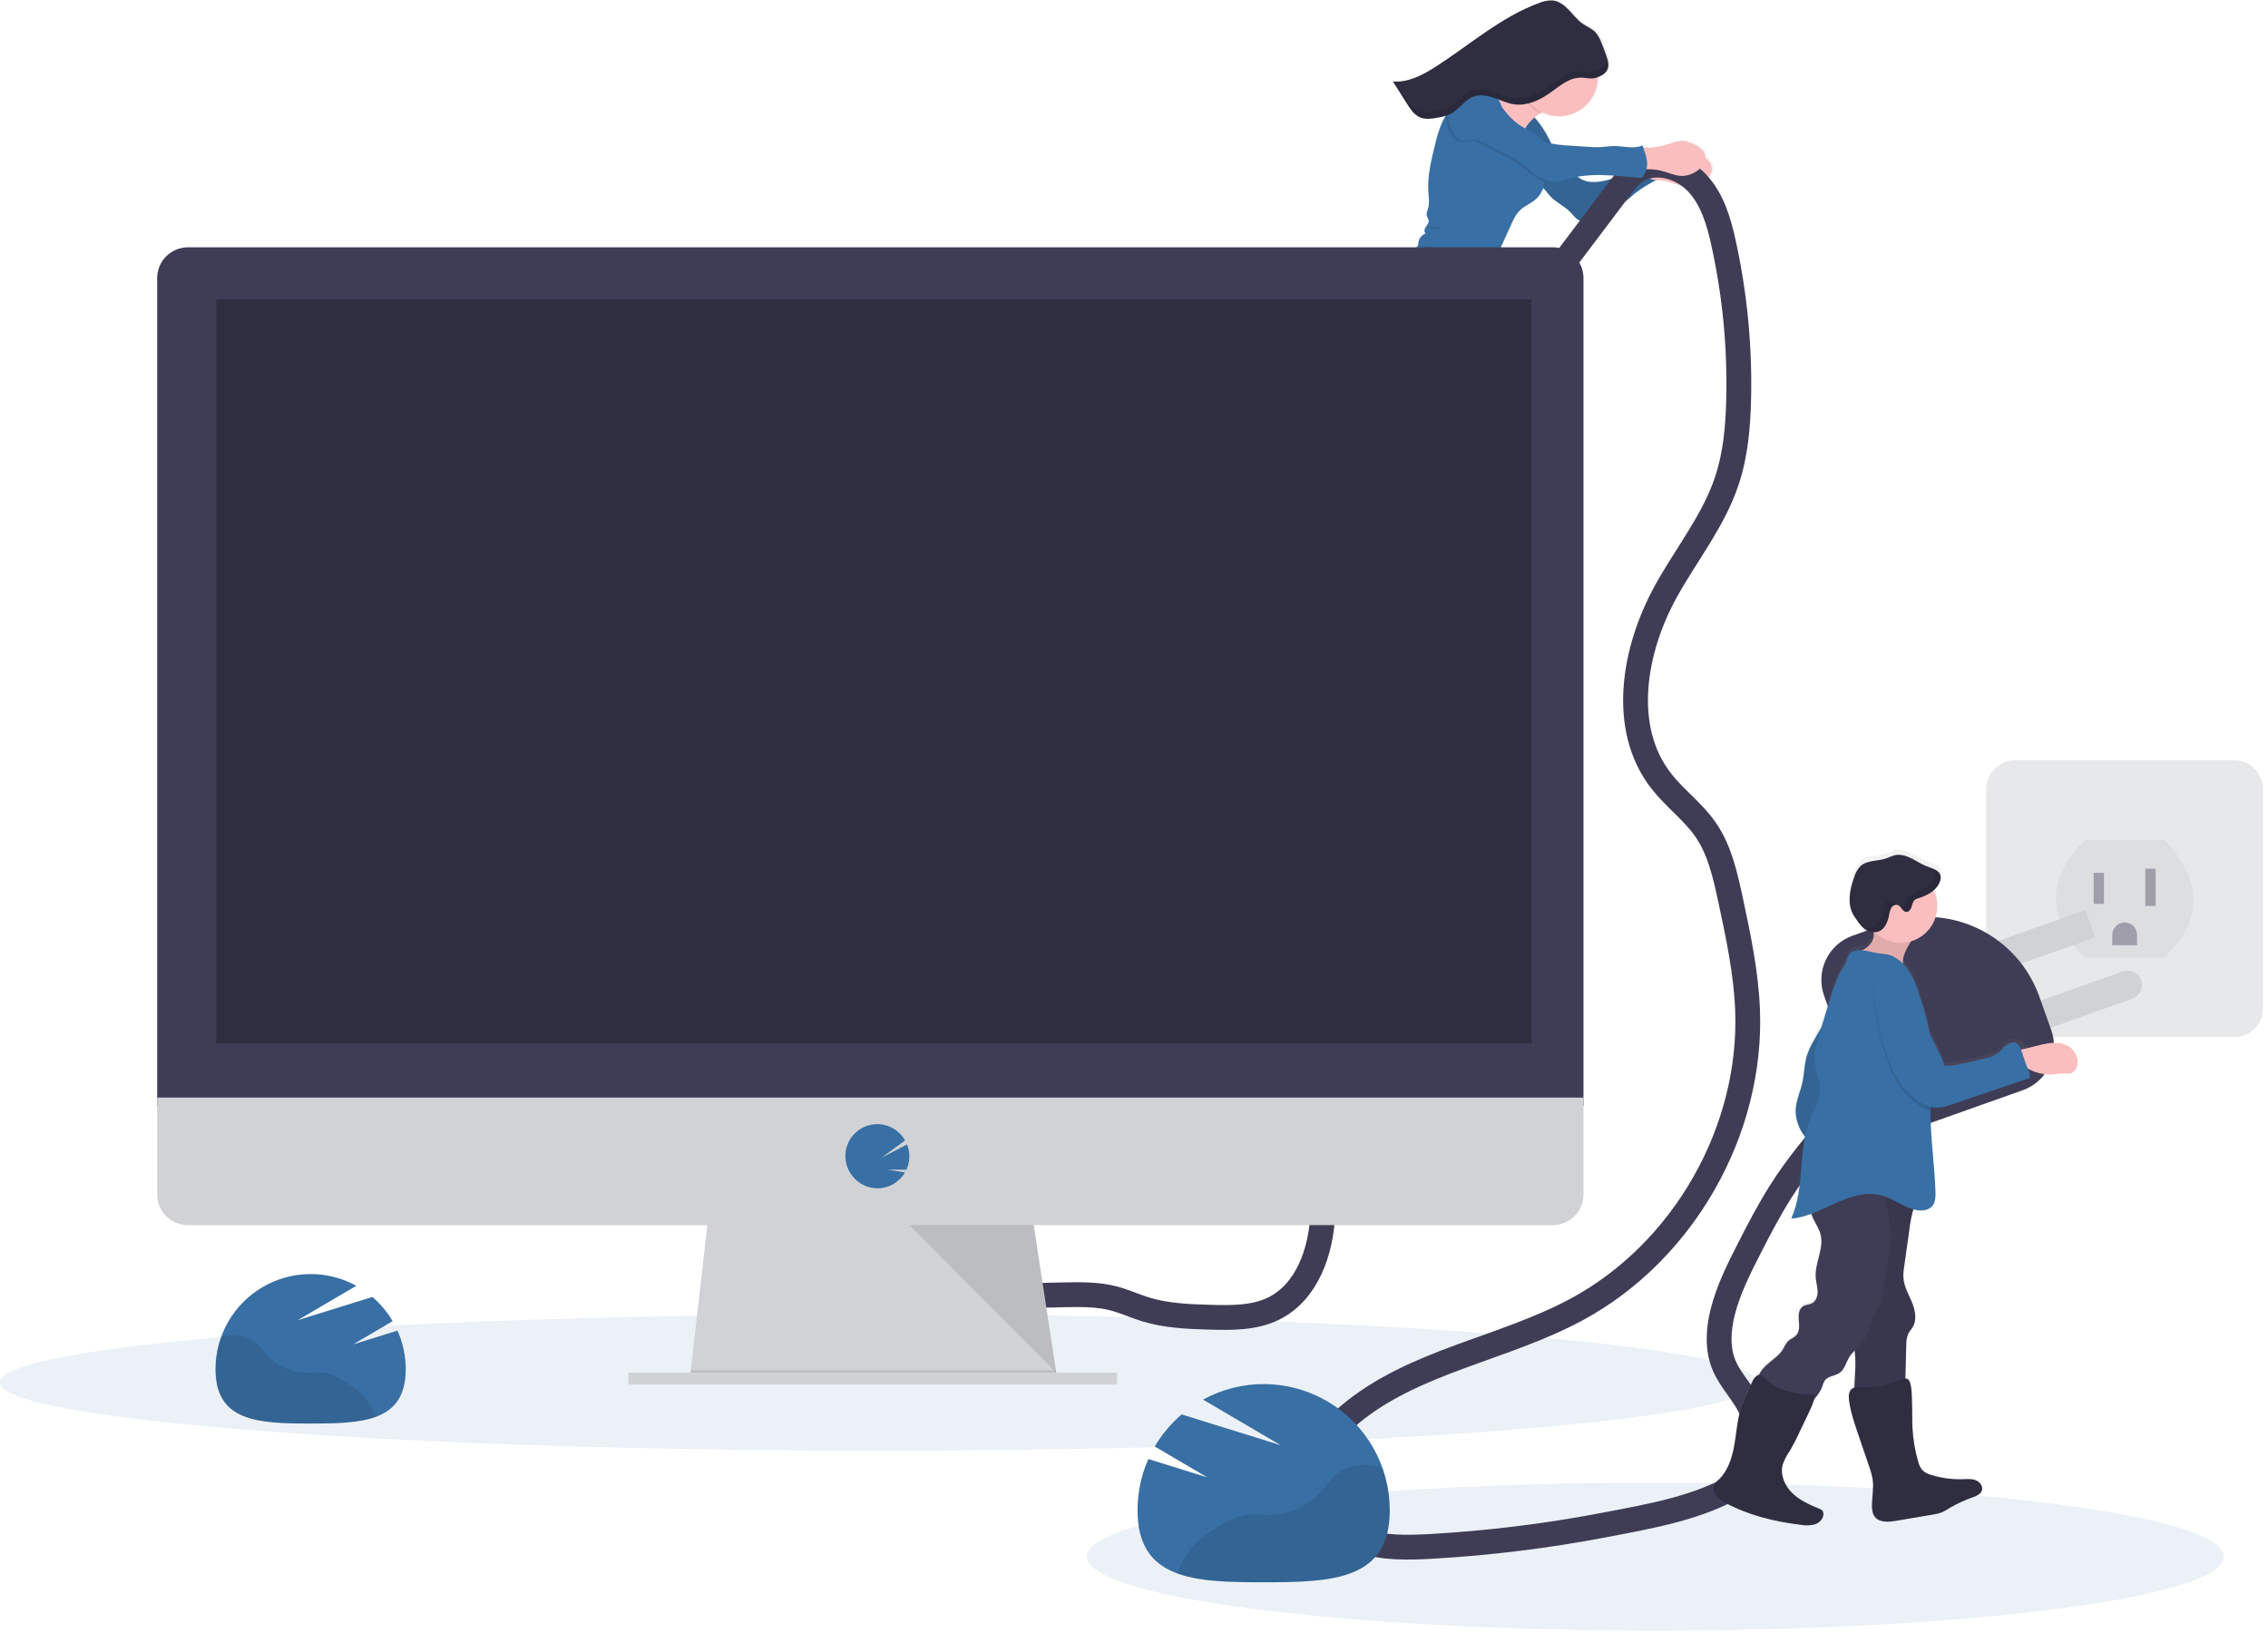 <svg width="218" height="157" viewBox="0 0 218 157" fill="none" xmlns="http://www.w3.org/2000/svg">
<g clip-path="url(#clip0_192_5990)">
<g opacity="0.5">
<path d="M214.73 73.065H193.714C192.164 73.065 190.908 74.322 190.908 75.871V96.887C190.908 98.437 192.164 99.693 193.714 99.693H214.73C216.28 99.693 217.536 98.437 217.536 96.887V75.871C217.536 74.322 216.28 73.065 214.73 73.065Z" fill="#D0D2D5"/>
<path opacity="0.1" d="M200.447 80.718H207.998C207.998 80.718 214.357 86.282 207.998 92.045H200.447C200.447 92.045 194.088 86.878 200.447 80.718Z" fill="black"/>
<path d="M202.235 83.895H201.241V86.876H202.235V83.895Z" fill="#3F3D56"/>
<path d="M207.203 83.498H206.209V87.075H207.203V83.498Z" fill="#3F3D56"/>
<path d="M204.224 88.665C204.54 88.665 204.843 88.79 205.067 89.014C205.29 89.237 205.416 89.541 205.416 89.857V90.85H203.031V89.857C203.031 89.541 203.157 89.237 203.38 89.014C203.604 88.79 203.907 88.665 204.224 88.665Z" fill="#3F3D56"/>
</g>
<path d="M123.554 47.385C124.184 47.371 124.812 47.419 125.44 47.385C126.014 47.358 126.584 47.264 127.159 47.207C128.14 47.109 129.13 47.117 130.116 47.075C130.763 47.048 131.447 46.984 131.972 46.602C132.464 46.247 132.739 45.667 133.178 45.245C134.966 43.526 136.192 41.227 137.782 39.32C138.179 38.835 138.595 38.352 138.954 37.833C139.644 36.84 140.131 35.713 140.616 34.6C140.807 34.188 140.966 33.761 141.093 33.324C141.182 32.975 141.228 32.613 141.347 32.271C141.593 31.572 142.185 30.96 142.257 30.223L142.174 30.234C142.897 29.314 142.786 27.711 143.143 26.532C143.372 25.832 143.649 25.149 143.972 24.488L145.301 21.592C145.53 21.096 145.768 20.583 146.164 20.201C146.643 19.738 147.31 19.508 147.791 19.047C148.077 18.763 148.291 18.415 148.415 18.031L148.457 18.071C148.711 18.32 148.91 18.623 149.158 18.88C149.693 19.432 150.434 19.748 150.979 20.291C151.257 20.567 151.485 20.903 151.821 21.104C151.993 21.197 152.189 21.235 152.383 21.211C152.577 21.187 152.758 21.103 152.902 20.97C153.878 20.112 155.332 20.032 156.388 19.275C156.68 19.065 156.934 18.808 157.208 18.578C157.863 18.056 158.574 17.61 159.329 17.246C159.771 17.254 160.211 17.316 160.638 17.433C161.25 17.602 161.848 17.882 162.484 17.87C163.052 17.842 163.596 17.634 164.036 17.274C164.36 17.024 164.656 16.678 164.704 16.281C164.716 16.077 164.679 15.873 164.596 15.686C164.513 15.499 164.386 15.335 164.227 15.208C164.183 15.17 164.137 15.136 164.092 15.102C164.078 14.924 164.029 14.75 163.947 14.591C163.864 14.433 163.751 14.292 163.613 14.178C163.291 13.926 162.923 13.739 162.53 13.626C162.311 13.54 162.081 13.488 161.846 13.471C161.481 13.491 161.122 13.575 160.785 13.719C160.109 13.937 159.411 14.084 158.705 14.156C158.579 14.168 158.325 14.143 158.108 14.14L158.035 13.93C157.208 14.311 156.246 13.998 155.34 13.999C154.899 13.999 154.46 14.077 154.021 14.105C153.534 14.124 153.047 14.113 152.562 14.073L151.094 13.98C150.467 13.947 149.842 13.881 149.222 13.781C149.057 13.445 148.892 13.109 148.707 12.787C148.396 12.246 148.03 11.738 147.616 11.271C147.783 11.128 147.958 10.995 148.141 10.874L148.177 10.852C148.222 10.826 148.278 10.798 148.34 10.77C148.913 11.043 149.546 11.166 150.179 11.128C150.813 11.091 151.426 10.893 151.963 10.554C152.5 10.216 152.942 9.746 153.249 9.191C153.555 8.635 153.716 8.011 153.717 7.376C153.826 7.334 153.932 7.286 154.035 7.231C154.094 7.199 154.154 7.166 154.212 7.128L154.297 7.07C154.351 7.029 154.403 6.985 154.452 6.937C154.476 6.913 154.5 6.889 154.522 6.864C154.565 6.812 154.603 6.756 154.635 6.697C154.647 6.673 154.659 6.651 154.669 6.627C154.679 6.603 154.669 6.609 154.679 6.599C154.689 6.589 154.693 6.564 154.699 6.548C154.704 6.532 154.698 6.524 154.708 6.512L154.72 6.464C154.721 6.452 154.721 6.439 154.72 6.426C154.72 6.411 154.72 6.395 154.72 6.381V6.339C154.719 6.324 154.719 6.31 154.72 6.295C154.721 6.281 154.721 6.266 154.72 6.252C154.72 6.238 154.72 6.222 154.72 6.208C154.721 6.193 154.721 6.179 154.72 6.164V6.11C154.721 6.095 154.721 6.08 154.72 6.065C154.72 6.051 154.72 6.037 154.72 6.023V5.975V5.936C154.72 5.918 154.72 5.9 154.72 5.884C154.721 5.872 154.721 5.86 154.72 5.848C154.721 5.83 154.721 5.811 154.72 5.793C154.72 5.781 154.72 5.771 154.72 5.761C154.72 5.751 154.72 5.721 154.706 5.701V5.673L154.689 5.61V5.586C154.689 5.564 154.675 5.542 154.669 5.52V5.5L154.645 5.429V5.417C154.645 5.383 154.623 5.347 154.611 5.314C154.462 4.884 154.301 4.457 154.13 4.036C154.006 3.683 153.818 3.356 153.578 3.07C153.226 2.697 152.721 2.51 152.3 2.212C151.803 1.862 151.432 1.367 151.01 0.926C150.589 0.485 150.078 0.085 149.472 0.012C148.991 -0.016 148.51 0.072 148.069 0.268C144.419 1.616 141.43 4.27 138.158 6.377C136.884 7.197 135.457 7.966 133.949 7.861L135.28 9.975C135.344 10.079 135.409 10.174 135.479 10.281C135.548 10.389 135.618 10.48 135.691 10.58C135.879 10.837 136.116 11.055 136.389 11.219C136.458 11.259 136.529 11.294 136.604 11.323C136.669 11.347 136.735 11.368 136.802 11.384C137.277 11.498 137.796 11.402 138.277 11.307C138.442 11.275 138.607 11.241 138.77 11.204L138.968 11.148H139C139 11.16 139 11.17 139 11.18C138.889 11.378 138.783 11.559 138.69 11.756C138.383 12.468 138.146 13.208 137.981 13.966C137.605 15.456 137.228 16.978 137.327 18.508C137.361 19.025 137.448 19.553 137.299 20.05C137.228 20.295 137.1 20.545 137.168 20.788C137.239 20.927 137.3 21.072 137.351 21.221C137.383 21.451 137.2 21.65 137.069 21.841C136.937 22.032 136.87 22.335 137.057 22.469C136.868 22.535 136.701 22.653 136.575 22.809C136.45 22.966 136.371 23.154 136.347 23.353C136.351 23.47 136.328 23.586 136.28 23.693C136.224 23.765 136.157 23.827 136.081 23.878C135.879 24.047 135.747 24.285 135.709 24.545C135.326 24.545 135.002 24.919 134.652 25.141C134.346 25.296 134.023 25.414 133.688 25.491C132.729 25.797 131.9 26.427 131.151 27.091C130.734 27.454 130.312 27.856 130.129 28.376C130.07 28.547 130.038 28.726 129.986 28.899C129.879 29.234 129.724 29.551 129.525 29.841C129.144 30.427 128.675 30.951 128.134 31.395C127.861 31.615 127.62 31.873 127.419 32.162C127.115 32.601 126.497 32.732 126.171 33.156C126.054 33.364 125.921 33.563 125.774 33.752C125.521 33.99 125.14 34.01 124.818 34.149C124.065 34.461 123.717 35.341 123.045 35.806C123.008 35.838 122.961 35.853 122.912 35.85C122.855 35.85 122.821 35.781 122.771 35.747C122.674 35.681 122.545 35.731 122.429 35.761C122.314 35.791 122.159 35.779 122.129 35.663C120.51 34.682 118.918 33.617 117.296 32.635L116.557 32.188L112.603 29.791C112.556 29.762 112.502 29.747 112.447 29.747C112.392 29.747 112.338 29.762 112.291 29.791L112.168 29.877C111.969 29.666 111.748 29.479 111.617 29.324C111.564 29.263 111.51 29.201 111.454 29.142C111.49 29.143 111.526 29.136 111.56 29.122C111.604 29.098 111.638 29.057 111.653 29.009C111.669 28.961 111.666 28.909 111.645 28.863C111.603 28.773 111.54 28.693 111.462 28.631C111.289 28.463 111.131 28.282 110.987 28.088C110.833 27.846 110.658 27.617 110.465 27.405C110.367 27.298 110.247 27.215 110.112 27.162C109.978 27.109 109.834 27.086 109.69 27.097C109.53 27.127 109.377 27.189 109.241 27.277C108.697 27.593 108.196 27.977 107.75 28.42C107.731 28.434 107.714 28.453 107.703 28.474C107.692 28.495 107.685 28.519 107.685 28.543C107.685 28.583 107.724 28.613 107.728 28.651C107.729 28.688 107.716 28.723 107.691 28.75C107.423 29.082 107.106 29.371 106.751 29.607C106.246 29.984 105.753 30.376 105.27 30.783C104.968 30.997 104.73 31.289 104.579 31.627C104.474 32.02 104.517 32.437 104.7 32.8C105.03 33.577 105.608 34.221 106.18 34.843C106.274 34.971 106.408 35.064 106.56 35.109C106.681 35.126 106.804 35.096 106.904 35.025C107.255 34.795 107.313 34.318 107.339 33.901C107.349 33.702 107.361 33.519 107.373 33.328C107.372 33.29 107.379 33.252 107.395 33.217C107.425 33.174 107.467 33.14 107.516 33.12L108.062 32.832C108.046 32.806 108.028 32.78 108.011 32.754C108.423 32.599 108.872 32.57 109.3 32.671C109.59 32.756 109.857 32.929 110.135 33.036C110.091 33.407 110.16 33.783 110.334 34.113C111.353 34.219 112.271 34.672 113.183 35.129C113.918 35.493 114.634 35.897 115.325 36.339C115.887 36.705 116.437 37.087 116.975 37.486C117.738 38.05 118.475 38.648 119.204 39.252C119.678 39.67 120.188 40.046 120.728 40.375C122.163 41.18 124.087 41.207 125.404 40.204C127.065 38.938 129.18 38.28 130.968 37.185C131.499 36.888 131.985 36.515 132.409 36.079C132.405 36.13 132.397 36.181 132.385 36.232C132.278 36.726 131.85 37.084 131.689 37.585C131.564 37.982 131.61 38.441 131.367 38.777C131.183 39.033 130.837 39.216 130.827 39.532C130.827 39.62 130.853 39.707 130.853 39.795C130.843 39.905 130.81 40.013 130.757 40.111C130.559 40.558 130.336 41.027 129.929 41.303C129.77 41.412 129.567 41.511 129.531 41.7C129.529 41.755 129.515 41.809 129.49 41.857C129.422 41.951 129.273 41.901 129.166 41.941C129.017 41.996 128.993 42.189 128.933 42.338C128.879 42.462 128.787 42.565 128.67 42.634C128.553 42.702 128.418 42.732 128.283 42.72C126.926 42.555 125.593 43.169 124.226 43.133C123.755 43.119 123.286 43.071 122.813 43.067C121.362 43.056 119.941 43.465 118.544 43.862C118.389 44.137 118.293 44.442 118.262 44.756C117.785 44.879 117.287 44.898 116.802 44.812C116.681 44.788 116.559 44.772 116.436 44.762C116.471 44.673 116.482 44.575 116.468 44.48C115.897 44.661 115.348 44.906 114.832 45.209C114.493 45.408 114.133 45.686 114.101 46.078C114.096 46.229 114.118 46.379 114.165 46.523L114.35 47.224C114.372 47.354 114.429 47.476 114.514 47.576C114.576 47.636 114.658 47.672 114.713 47.735C114.767 47.81 114.804 47.897 114.821 47.987L114.976 48.596C115.033 48.798 115.075 49.005 115.099 49.214C115.117 49.412 115.099 49.595 115.113 49.786C115.134 50.1 115.179 50.413 115.25 50.72L115.47 51.821C115.52 52.128 115.607 52.429 115.731 52.715C115.824 52.914 115.949 53.085 116.025 53.283C116.084 53.436 116.112 53.599 116.184 53.744C116.312 53.98 116.515 54.167 116.76 54.277C116.845 54.327 116.941 54.357 117.04 54.364C117.322 54.364 117.525 54.102 117.656 53.852C117.918 53.396 118.059 52.882 118.068 52.357C118.068 52.147 118.026 51.938 118.008 51.727C117.96 51.131 118.131 50.551 118.131 49.957C118.138 49.877 118.116 49.798 118.071 49.732C118.026 49.666 117.959 49.618 117.883 49.595C117.901 49.09 117.899 48.556 118.165 48.125C118.297 47.924 118.461 47.746 118.65 47.598C118.723 47.833 118.805 48.065 118.896 48.292C120.408 47.85 121.97 47.425 123.554 47.385ZM155.863 16.869C155.756 16.909 155.646 16.948 155.535 16.984C154.609 17.292 153.548 17.592 152.59 17.382C152.3 17.298 152.027 17.163 151.783 16.984L151.714 16.94C153.063 16.704 154.472 16.762 155.863 16.869Z" fill="url(#paint0_linear_192_5990)"/>
<path d="M161.24 14.824C161.574 14.681 161.932 14.598 162.295 14.58C162.528 14.598 162.757 14.65 162.975 14.737C163.367 14.851 163.734 15.04 164.056 15.293C164.215 15.422 164.341 15.586 164.424 15.772C164.507 15.959 164.545 16.162 164.535 16.366C164.489 16.764 164.195 17.108 163.873 17.36C163.436 17.719 162.896 17.928 162.331 17.956C161.699 17.966 161.103 17.682 160.493 17.513C160.049 17.387 159.591 17.32 159.13 17.314C158.898 17.327 158.665 17.312 158.436 17.27C158.321 17.249 158.213 17.201 158.121 17.129C158.028 17.058 157.954 16.966 157.904 16.861C157.846 16.666 157.846 16.459 157.904 16.265C157.949 16.018 157.941 15.434 158.16 15.287C158.335 15.168 158.955 15.263 159.169 15.245C159.873 15.179 160.567 15.038 161.24 14.824Z" fill="#FBBEBE"/>
<path d="M147.054 10.824C147.656 11.413 148.174 12.082 148.594 12.811C149.293 14.031 149.738 15.45 150.792 16.388C151.071 16.624 151.368 16.838 151.68 17.03C151.923 17.209 152.196 17.344 152.487 17.427C153.433 17.64 154.494 17.344 155.416 17.03C156.328 16.703 157.214 16.304 158.065 15.838C158.07 16.222 158.177 16.597 158.375 16.927C158.595 17.239 159.046 17.422 159.368 17.225C158.553 17.608 157.784 18.083 157.077 18.642C156.805 18.872 156.552 19.127 156.262 19.335C155.215 20.088 153.766 20.164 152.799 21.018C152.655 21.149 152.475 21.232 152.282 21.255C152.089 21.278 151.894 21.241 151.724 21.147C151.388 20.949 151.159 20.607 150.883 20.331C150.339 19.786 149.599 19.468 149.065 18.914C148.816 18.657 148.618 18.354 148.363 18.103C148 17.745 147.527 17.507 147.193 17.11C146.944 16.817 146.795 16.462 146.563 16.15C146.364 15.88 146.13 15.643 145.953 15.355C145.52 14.665 145.524 13.765 145.772 12.992C146.02 12.219 146.591 11.498 147.054 10.824Z" fill="#386FA4"/>
<path opacity="0.1" d="M147.054 10.824C147.656 11.413 148.174 12.082 148.594 12.811C149.293 14.031 149.738 15.45 150.792 16.388C151.071 16.624 151.368 16.838 151.68 17.03C151.923 17.209 152.196 17.344 152.487 17.427C153.433 17.64 154.494 17.344 155.416 17.03C156.328 16.703 157.214 16.304 158.065 15.838C158.07 16.222 158.177 16.597 158.375 16.927C158.595 17.239 159.046 17.422 159.368 17.225C158.553 17.608 157.784 18.083 157.077 18.642C156.805 18.872 156.552 19.127 156.262 19.335C155.215 20.088 153.766 20.164 152.799 21.018C152.655 21.149 152.475 21.232 152.282 21.255C152.089 21.278 151.894 21.241 151.724 21.147C151.388 20.949 151.159 20.607 150.883 20.331C150.339 19.786 149.599 19.468 149.065 18.914C148.816 18.657 148.618 18.354 148.363 18.103C148 17.745 147.527 17.507 147.193 17.11C146.944 16.817 146.795 16.462 146.563 16.15C146.364 15.88 146.13 15.643 145.953 15.355C145.52 14.665 145.524 13.765 145.772 12.992C146.02 12.219 146.591 11.498 147.054 10.824Z" fill="black"/>
<path d="M111.736 29.175C111.582 28.973 111.392 28.802 111.176 28.669C110.847 28.523 110.48 28.485 110.129 28.561C109.243 28.697 108.42 29.102 107.641 29.555C107.013 29.915 106.389 30.314 105.94 30.88C105.792 31.051 105.689 31.256 105.64 31.477C105.614 31.659 105.63 31.844 105.686 32.019C105.725 32.216 105.81 32.402 105.933 32.561C106.056 32.72 106.214 32.849 106.395 32.937C106.81 33.1 107.273 32.927 107.691 32.768C108.251 32.552 108.867 32.351 109.443 32.522C109.87 32.649 110.238 32.973 110.689 32.985C111.22 33.001 111.649 32.571 111.987 32.162C112.279 31.804 112.919 31.159 112.877 30.656C112.835 30.153 112.05 29.535 111.736 29.175Z" fill="#FBBEBE"/>
<path d="M118.433 44.641C117.947 44.771 117.438 44.792 116.943 44.703C116.641 44.647 116.271 44.576 116.078 44.812C116.016 44.9 115.975 45 115.957 45.106C115.462 47.131 115.915 49.279 116.752 51.197C116.763 51.229 116.782 51.258 116.808 51.28C116.861 51.32 116.935 51.292 116.996 51.266C117.199 51.185 117.388 51.075 117.559 50.938C117.94 50.593 118.022 50.03 118.04 49.516C118.058 49.001 118.05 48.456 118.316 48.015C118.65 47.469 119.347 47.203 119.621 46.624C119.842 46.153 119.727 45.595 119.532 45.114C119.466 44.947 119.441 44.518 119.286 44.437C119.131 44.355 118.61 44.593 118.433 44.641Z" fill="#FBBEBE"/>
<path d="M111.678 28.973C111.722 28.948 111.755 28.908 111.771 28.86C111.786 28.812 111.783 28.76 111.761 28.714C111.719 28.623 111.656 28.543 111.579 28.48C111.405 28.312 111.247 28.13 111.106 27.935C110.95 27.694 110.775 27.466 110.583 27.252C110.486 27.146 110.366 27.063 110.232 27.009C110.098 26.955 109.954 26.932 109.81 26.942C109.65 26.97 109.498 27.031 109.363 27.121C108.822 27.434 108.325 27.816 107.883 28.257C107.849 28.291 107.811 28.333 107.819 28.381C107.827 28.428 107.859 28.448 107.863 28.488C107.864 28.524 107.851 28.559 107.827 28.585C107.561 28.916 107.246 29.203 106.893 29.438C106.392 29.814 105.902 30.205 105.423 30.61C105.123 30.823 104.886 31.114 104.737 31.451C104.635 31.843 104.68 32.259 104.862 32.621C105.194 33.4 105.772 34.044 106.343 34.67C106.438 34.797 106.572 34.891 106.724 34.938C106.844 34.954 106.967 34.925 107.066 34.855C107.414 34.626 107.463 34.149 107.493 33.734L107.525 33.16C107.524 33.122 107.532 33.085 107.547 33.05C107.577 33.007 107.619 32.973 107.668 32.953L108.208 32.667C108.043 32.398 107.808 32.179 107.528 32.033C107.248 31.888 106.934 31.821 106.619 31.84C106.475 31.874 106.323 31.854 106.194 31.782C106.131 31.717 106.096 31.63 106.096 31.54C106.096 31.45 106.131 31.363 106.194 31.298C106.325 31.172 106.487 31.083 106.662 31.037C108.087 30.515 109.375 29.676 110.758 29.05C110.909 28.974 111.077 28.935 111.247 28.937C111.386 28.947 111.549 29.028 111.678 28.973Z" fill="#386FA4"/>
<path d="M117.293 49.782C117.23 49.901 117.208 50.04 117.138 50.158C117.069 50.275 116.918 50.356 116.801 50.297C116.739 50.254 116.693 50.191 116.669 50.12C116.067 48.742 115.897 47.213 116.183 45.736C116.222 45.495 116.294 45.26 116.395 45.037C116.501 44.822 116.654 44.604 116.61 44.369C116.042 44.548 115.497 44.791 114.984 45.093C114.647 45.291 114.291 45.567 114.259 45.957C114.256 46.108 114.278 46.258 114.325 46.402L114.511 47.103C114.534 47.234 114.592 47.355 114.678 47.455C114.738 47.515 114.819 47.553 114.877 47.616C114.932 47.69 114.968 47.776 114.984 47.867L115.141 48.475C115.2 48.678 115.242 48.885 115.267 49.095C115.284 49.293 115.267 49.476 115.282 49.667C115.305 49.981 115.351 50.292 115.422 50.599L115.646 51.7C115.697 52.007 115.785 52.308 115.908 52.594C116.002 52.793 116.127 52.964 116.204 53.164C116.262 53.317 116.292 53.48 116.363 53.625C116.493 53.861 116.694 54.048 116.938 54.16C117.023 54.21 117.119 54.24 117.218 54.249C117.498 54.259 117.699 53.987 117.83 53.736C118.086 53.281 118.223 52.769 118.227 52.246C118.227 52.035 118.184 51.827 118.166 51.616C118.116 51.02 118.283 50.442 118.281 49.848C118.285 49.291 117.498 49.397 117.293 49.782Z" fill="#386FA4"/>
<path d="M146.448 15.16C145.828 14.875 145.284 14.45 144.858 13.918C144.639 13.638 144.439 13.342 144.262 13.034C143.507 11.76 142.859 10.426 142.324 9.046C143.171 9.219 144.059 9.375 144.892 9.137C145.326 9.005 145.731 8.79 146.084 8.505C146.537 8.133 146.957 7.723 147.34 7.279C147.629 7.834 147.961 8.365 148.333 8.869C148.546 9.155 149.265 9.737 149.212 10.127C149.158 10.516 148.363 10.711 148.041 10.896L148.007 10.918C147.533 11.218 147.118 11.604 146.785 12.056C146.161 12.942 145.945 14.178 146.448 15.16Z" fill="#FBBEBE"/>
<path opacity="0.1" d="M148.058 10.888C147.58 10.653 147.158 10.319 146.821 9.908C146.483 9.496 146.238 9.017 146.101 8.503C146.553 8.131 146.973 7.721 147.356 7.277C147.646 7.832 147.978 8.363 148.35 8.867C148.563 9.153 149.282 9.735 149.228 10.125C149.175 10.514 148.38 10.703 148.058 10.888Z" fill="black"/>
<path d="M149.846 11.18C151.902 11.18 153.568 9.513 153.568 7.458C153.568 5.402 151.902 3.736 149.846 3.736C147.79 3.736 146.124 5.402 146.124 7.458C146.124 9.513 147.79 11.18 149.846 11.18Z" fill="#FBBEBE"/>
<path d="M141.704 30.642C141.447 30.796 141.154 30.881 140.853 30.889C140.553 30.896 140.256 30.825 139.992 30.683C139.716 30.514 139.467 30.304 139.252 30.061C138.03 28.808 136.868 27.478 136.051 25.922C135.861 25.594 135.738 25.231 135.689 24.855C135.666 24.667 135.689 24.477 135.756 24.299C135.823 24.122 135.932 23.964 136.073 23.838C136.149 23.788 136.216 23.725 136.272 23.653C136.319 23.547 136.342 23.431 136.337 23.315C136.359 23.117 136.437 22.929 136.562 22.773C136.686 22.617 136.852 22.5 137.041 22.435C136.842 22.3 136.921 22 137.051 21.807C137.18 21.614 137.361 21.409 137.329 21.187C137.278 21.038 137.217 20.894 137.146 20.754C137.074 20.511 137.204 20.261 137.273 20.018C137.418 19.522 137.331 18.993 137.295 18.476C137.19 16.946 137.561 15.428 137.929 13.94C138.091 13.184 138.326 12.445 138.628 11.734C138.722 11.535 138.827 11.337 138.934 11.16C139.31 10.552 139.727 9.971 140.184 9.421C140.398 9.098 140.692 8.835 141.037 8.658C141.069 8.644 141.102 8.632 141.136 8.622C141.384 8.558 141.641 8.539 141.895 8.565C142.567 8.606 143.272 8.763 143.751 9.236C144.23 9.709 144.385 10.373 144.602 11.013C144.671 11.227 144.754 11.436 144.852 11.639C145.168 12.267 145.683 12.767 146.189 13.254L146.74 13.785C147.016 14.051 147.495 13.983 147.755 14.264C147.861 14.395 147.94 14.547 147.988 14.709C148.282 15.425 148.453 16.187 148.494 16.96C148.496 17.132 148.486 17.304 148.465 17.475C148.397 18.074 148.132 18.633 147.712 19.065C147.235 19.524 146.571 19.75 146.096 20.211C145.699 20.593 145.468 21.103 145.242 21.602C144.804 22.564 144.367 23.527 143.928 24.491C143.611 25.151 143.338 25.832 143.111 26.528C142.698 27.917 142.932 29.877 141.704 30.642Z" fill="#386FA4"/>
<path d="M130.229 47.016C129.247 47.055 128.264 47.043 127.286 47.137C126.716 47.193 126.148 47.286 125.575 47.31C124.951 47.337 124.325 47.288 123.699 47.3C122.124 47.334 120.57 47.753 119.053 48.186C118.625 47.141 118.402 46.023 118.396 44.893C118.392 44.819 118.392 44.744 118.396 44.669C118.423 44.349 118.519 44.039 118.676 43.759C120.067 43.361 121.478 42.964 122.922 42.984C123.393 42.984 123.86 43.039 124.329 43.053C125.69 43.095 127.014 42.485 128.365 42.656C128.499 42.669 128.634 42.639 128.75 42.571C128.866 42.503 128.957 42.4 129.011 42.276C129.069 42.129 129.092 41.937 129.241 41.879C129.349 41.839 129.496 41.889 129.563 41.797C129.587 41.748 129.602 41.695 129.605 41.64C129.645 41.442 129.846 41.352 130.003 41.243C130.4 40.969 130.625 40.5 130.823 40.051C130.875 39.953 130.907 39.847 130.917 39.737C130.917 39.649 130.889 39.562 130.891 39.472C130.891 39.158 131.243 38.978 131.425 38.721C131.666 38.383 131.624 37.926 131.741 37.529C131.9 37.028 132.324 36.672 132.429 36.18C132.441 36.129 132.449 36.078 132.453 36.027C132.031 36.461 131.549 36.832 131.02 37.128C129.255 38.215 127.145 38.864 125.498 40.122C124.19 41.116 122.275 41.086 120.844 40.277C120.304 39.947 119.795 39.57 119.322 39.151C118.594 38.554 117.859 37.944 117.098 37.376C116.568 36.978 116.019 36.595 115.451 36.225C114.763 35.77 114.05 35.353 113.317 34.975C112.406 34.514 111.49 34.057 110.477 33.948C110.347 33.682 110.274 33.392 110.265 33.096C110.255 32.8 110.309 32.505 110.421 32.231C110.653 31.687 110.966 31.181 111.351 30.731C111.639 30.309 112 29.941 112.416 29.644C112.463 29.615 112.516 29.599 112.571 29.599C112.626 29.599 112.68 29.615 112.726 29.644L116.665 32.062L117.402 32.513C119.018 33.507 120.607 34.57 122.223 35.558C122.253 35.671 122.41 35.685 122.523 35.655C122.636 35.625 122.765 35.578 122.863 35.643C122.91 35.675 122.944 35.735 123.004 35.746C123.051 35.748 123.098 35.733 123.135 35.703C123.803 35.244 124.144 34.361 124.894 34.053C125.214 33.922 125.593 33.902 125.843 33.656C125.992 33.468 126.124 33.269 126.241 33.06C126.565 32.637 127.179 32.51 127.479 32.066C127.678 31.779 127.917 31.522 128.188 31.303C128.73 30.863 129.199 30.34 129.579 29.755C129.776 29.466 129.929 29.151 130.034 28.817C130.086 28.645 130.118 28.466 130.175 28.295C130.356 27.774 130.772 27.375 131.187 27.013C131.94 26.353 132.753 25.727 133.707 25.423C134.039 25.346 134.362 25.23 134.666 25.076C135.05 24.841 135.402 24.406 135.841 24.507C136.007 24.559 136.157 24.653 136.276 24.782C136.815 25.305 137.31 25.872 137.756 26.477C138.465 27.379 139.173 28.282 139.881 29.185C140.104 29.51 140.386 29.79 140.713 30.01C141.188 30.254 141.733 30.324 142.253 30.208C142.184 30.946 141.598 31.554 141.355 32.253C141.238 32.593 141.192 32.955 141.105 33.302C140.982 33.739 140.824 34.165 140.634 34.576C140.157 35.687 139.676 36.804 138.992 37.801C138.639 38.32 138.231 38.795 137.832 39.282C136.256 41.183 135.05 43.477 133.261 45.187C132.828 45.607 132.554 46.181 132.069 46.541C131.543 46.93 130.863 46.99 130.229 47.016Z" fill="#434175"/>
<path opacity="0.1" d="M137.717 21.803C137.541 21.811 137.371 21.863 137.22 21.952C137.583 21.825 138.027 22.165 138.362 22.004C138.519 21.928 138.495 21.906 138.362 21.861C138.162 21.793 137.919 21.855 137.717 21.803Z" fill="black"/>
<path d="M200.452 87.47L185.846 92.656L186.777 95.278L201.383 90.091L200.452 87.47Z" fill="#D0D2D5"/>
<path d="M190.731 98.093L204.027 93.372C204.374 93.248 204.757 93.268 205.09 93.427C205.423 93.585 205.68 93.87 205.803 94.217C205.927 94.565 205.907 94.947 205.748 95.28C205.59 95.614 205.305 95.87 204.958 95.993L191.662 100.715L190.731 98.093Z" fill="#D0D2D5"/>
<path d="M178.065 89.938L181.305 88.788C184.185 87.765 187.354 87.928 190.114 89.242C192.875 90.555 195 92.912 196.023 95.792L197.173 99.032C197.573 100.158 197.509 101.397 196.996 102.476C196.482 103.556 195.561 104.387 194.434 104.787L184.581 108.286C183.454 108.686 182.215 108.622 181.136 108.108C180.057 107.595 179.225 106.673 178.825 105.547L175.326 95.693C174.927 94.567 174.99 93.328 175.504 92.249C176.018 91.169 176.939 90.338 178.065 89.938Z" fill="#3F3D56"/>
<path opacity="0.1" d="M137.538 23.742C137.403 23.695 137.258 23.686 137.119 23.717C136.911 23.739 136.717 23.834 136.572 23.985C136.611 24.002 136.652 24.011 136.694 24.011C136.737 24.011 136.778 24.002 136.817 23.985C136.947 23.952 137.08 23.937 137.214 23.941C137.329 23.941 137.673 24.068 137.763 24.013C137.894 23.927 137.627 23.776 137.538 23.742Z" fill="black"/>
<path opacity="0.1" d="M148.465 17.475C148.166 17.374 147.881 17.237 147.615 17.066C146.917 16.623 146.331 16.021 145.642 15.568C145.293 15.349 144.933 15.15 144.563 14.972L142.236 13.779C142.058 13.678 141.869 13.601 141.671 13.549C141.292 13.465 140.865 13.72 140.479 13.666C140.279 13.629 140.09 13.55 139.922 13.435C139.755 13.32 139.614 13.17 139.509 12.996C139.299 12.649 139.151 12.268 139.072 11.87C139.013 11.635 138.968 11.396 138.939 11.156C138.905 10.906 138.9 10.654 138.925 10.403C138.965 9.905 139.201 9.443 139.581 9.119C139.857 8.923 140.171 8.788 140.503 8.722C140.712 8.669 140.926 8.634 141.141 8.617C141.263 8.607 141.386 8.607 141.508 8.617C142.387 8.686 143.13 9.282 143.716 9.938C144.024 10.284 144.312 10.655 144.606 11.007C144.675 11.221 144.759 11.43 144.857 11.633C145.173 12.261 145.687 12.762 146.194 13.249L146.745 13.779C147.021 14.046 147.5 13.978 147.76 14.258C147.866 14.39 147.945 14.541 147.992 14.703C148.286 15.422 148.456 16.185 148.495 16.961C148.497 17.133 148.487 17.305 148.465 17.475Z" fill="black"/>
<path opacity="0.1" d="M130.368 42.907L118.394 44.669C118.421 44.349 118.517 44.039 118.674 43.759C120.065 43.362 121.476 42.964 122.92 42.984C123.391 42.984 123.858 43.04 124.327 43.054C125.688 43.096 127.012 42.486 128.363 42.656C128.497 42.67 128.632 42.64 128.748 42.572C128.864 42.504 128.955 42.4 129.009 42.277C129.066 42.13 129.09 41.937 129.239 41.879C129.347 41.84 129.494 41.889 129.561 41.798C129.585 41.749 129.6 41.696 129.603 41.641C129.643 41.442 129.843 41.353 130 41.243C130.398 40.969 130.622 40.5 130.821 40.051C130.873 39.954 130.905 39.847 130.915 39.737C130.915 39.65 130.887 39.562 130.889 39.473C130.889 39.159 131.24 38.978 131.423 38.722C131.664 38.384 131.622 37.927 131.739 37.53C131.898 37.029 132.321 36.673 132.427 36.18L132.478 36.113L134.517 35.318L130.368 42.907Z" fill="black"/>
<path opacity="0.1" d="M84.454 139.432C131.096 139.432 168.907 136.496 168.907 132.874C168.907 129.253 131.096 126.317 84.454 126.317C37.811 126.317 0 129.253 0 132.874C0 136.496 37.811 139.432 84.454 139.432Z" fill="#386FA4"/>
<path opacity="0.1" d="M159.114 156.724C189.295 156.724 213.761 153.542 213.761 149.616C213.761 145.69 189.295 142.508 159.114 142.508C128.934 142.508 104.468 145.69 104.468 149.616C104.468 153.542 128.934 156.724 159.114 156.724Z" fill="#386FA4"/>
<path d="M94.439 127.565L94.495 124.751C97.145 124.6 99.794 124.499 102.444 124.449C103.982 124.421 105.54 124.411 107.028 124.797C108.059 125.065 109.035 125.518 110.052 125.836C112.079 126.468 114.225 126.551 116.354 126.609C118.418 126.666 120.574 126.686 122.428 125.774C125.638 124.185 126.987 120.28 127.144 116.705C127.301 113.13 126.589 109.527 127.084 105.974" stroke="#3F3D56" stroke-width="2.385" stroke-miterlimit="10"/>
<path d="M101.703 133.071L66.294 132.618L66.397 131.71L68.11 116.729H99.205L101.494 131.71L101.669 132.845L101.703 133.071Z" fill="#D0D2D5"/>
<path opacity="0.1" d="M101.669 132.845H83.997L66.294 132.618L66.397 131.71H101.494L101.669 132.845Z" fill="black"/>
<path d="M107.379 131.937H60.393V133.071H107.379V131.937Z" fill="#D0D2D5"/>
<path d="M152.205 26.751C152.209 26.362 152.135 25.976 151.989 25.616C151.843 25.255 151.627 24.927 151.354 24.65C151.081 24.373 150.756 24.153 150.397 24.002C150.038 23.851 149.654 23.772 149.264 23.77H18.049C17.66 23.772 17.276 23.851 16.917 24.002C16.559 24.153 16.234 24.373 15.96 24.65C15.687 24.927 15.471 25.255 15.325 25.616C15.179 25.976 15.105 26.362 15.108 26.751V106.288H152.205V26.751Z" fill="#3F3D56"/>
<path d="M15.11 105.494V114.811C15.11 115.591 15.42 116.339 15.972 116.891C16.523 117.442 17.271 117.752 18.051 117.752H149.266C150.046 117.752 150.794 117.442 151.346 116.891C151.897 116.339 152.207 115.591 152.207 114.811V105.494H15.11Z" fill="#D0D2D5"/>
<path d="M147.213 28.774H20.785V100.273H147.213V28.774Z" fill="#2F2E41"/>
<path d="M84.34 114.217C84.804 114.217 85.262 114.112 85.68 113.909C86.097 113.706 86.463 113.411 86.75 113.046C86.838 112.935 86.918 112.817 86.989 112.695L85.308 112.418L87.126 112.432C87.3 112.053 87.395 111.642 87.405 111.224C87.415 110.807 87.34 110.391 87.183 110.004L84.745 111.27L86.995 109.617C86.787 109.247 86.505 108.924 86.166 108.668C85.827 108.413 85.439 108.231 85.026 108.133C84.613 108.036 84.184 108.025 83.767 108.102C83.35 108.179 82.953 108.341 82.602 108.579C82.251 108.818 81.953 109.126 81.727 109.485C81.501 109.845 81.353 110.247 81.291 110.667C81.229 111.087 81.254 111.515 81.367 111.924C81.478 112.333 81.674 112.715 81.941 113.044C82.227 113.408 82.591 113.703 83.006 113.906C83.421 114.109 83.877 114.215 84.34 114.217Z" fill="#386FA4"/>
<path opacity="0.1" d="M87.403 117.75L101.53 131.936L99.362 117.75H87.403Z" fill="black"/>
<path d="M148.077 28.192L155.664 18.139C156.117 17.543 156.584 16.921 157.206 16.491C158.994 15.255 161.615 15.987 163.112 17.571C164.608 19.154 165.236 21.358 165.695 23.488C166.764 28.391 167.242 33.405 167.118 38.422C167.054 41.063 166.818 43.731 165.977 46.237C164.701 50.048 162.116 53.258 160.163 56.769C157.017 62.426 155.7 69.972 159.682 75.076C160.979 76.74 162.746 78.011 163.944 79.748C165.298 81.71 165.824 84.108 166.329 86.437C167.082 89.954 167.837 93.493 167.976 97.088C168.425 108.711 161.798 120.324 151.564 125.852C144.46 129.691 135.866 130.804 129.688 136.01C127.502 137.844 125.618 140.541 126.155 143.335C126.592 145.602 128.583 147.325 130.769 148.074C132.955 148.823 135.325 148.762 137.631 148.631C143.167 148.314 148.677 147.634 154.124 146.594C158.74 145.711 163.348 144.95 167.372 142.522C167.775 142.309 168.12 142 168.376 141.622C168.636 141.187 168.68 140.66 168.715 140.153C168.825 138.661 168.928 137.113 168.401 135.712C167.787 134.075 166.387 132.835 165.715 131.221C165.043 129.608 165.164 127.75 165.6 126.055C166.136 123.96 167.112 122.009 168.093 120.083C169.049 118.207 170.019 116.338 171.144 114.559C174.311 109.559 178.639 105.418 182.922 101.335" stroke="#3F3D56" stroke-width="2.385" stroke-miterlimit="10"/>
<path d="M160.632 13.781C160.966 13.636 161.324 13.553 161.687 13.537C161.92 13.555 162.149 13.607 162.367 13.692C162.76 13.807 163.127 13.996 163.448 14.25C163.607 14.378 163.734 14.542 163.817 14.729C163.9 14.915 163.938 15.119 163.927 15.323C163.881 15.72 163.587 16.062 163.265 16.317C162.829 16.676 162.288 16.885 161.723 16.913C161.091 16.913 160.495 16.639 159.885 16.468C159.441 16.342 158.983 16.275 158.522 16.269C158.29 16.281 158.057 16.265 157.828 16.223C157.714 16.202 157.606 16.154 157.513 16.083C157.421 16.012 157.346 15.921 157.296 15.816C157.241 15.624 157.241 15.421 157.296 15.23C157.344 14.983 157.336 14.397 157.554 14.25C157.729 14.133 158.349 14.228 158.564 14.21C159.266 14.139 159.959 13.995 160.632 13.781Z" fill="#FBBEBE"/>
<path d="M157.876 13.98C157.053 14.357 156.088 14.043 155.193 14.041C154.754 14.041 154.317 14.115 153.88 14.141C153.395 14.158 152.91 14.145 152.427 14.103L150.973 14.004C150.116 13.975 149.264 13.858 148.431 13.654C147.72 12.815 146.565 12.446 145.707 11.762C145.019 11.214 144.526 10.466 143.94 9.809C143.354 9.151 142.611 8.557 141.734 8.487C141.395 8.47 141.055 8.506 140.727 8.595C140.395 8.659 140.081 8.795 139.807 8.992C139.618 9.152 139.463 9.348 139.351 9.568C139.238 9.789 139.17 10.029 139.151 10.276C139.115 10.769 139.164 11.265 139.296 11.742C139.375 12.141 139.523 12.523 139.733 12.871C139.84 13.044 139.981 13.193 140.149 13.308C140.316 13.424 140.505 13.503 140.705 13.54C141.089 13.592 141.514 13.342 141.897 13.421C142.095 13.473 142.284 13.551 142.462 13.652L144.791 14.844C145.16 15.023 145.52 15.222 145.868 15.44C146.559 15.893 147.143 16.495 147.841 16.939C148.538 17.382 149.419 17.66 150.194 17.37C152.578 16.482 155.265 16.895 157.795 17.115C157.779 17.068 157.882 17.024 157.912 16.984C158.225 16.555 158.367 16.024 158.309 15.496C158.248 14.973 158.049 14.48 157.876 13.98Z" fill="#386FA4"/>
<path d="M153.875 7.285C154.123 7.171 154.33 6.986 154.471 6.752C154.698 6.333 154.559 5.818 154.404 5.361C154.249 4.904 154.092 4.505 153.919 4.084C153.795 3.73 153.608 3.402 153.367 3.116C153.015 2.74 152.512 2.552 152.093 2.255C151.596 1.904 151.224 1.405 150.805 0.966C150.386 0.527 149.873 0.119 149.269 0.046C148.804 0.022 148.339 0.109 147.914 0.298C144.285 1.631 141.318 4.272 138.069 6.367C136.806 7.184 135.387 7.945 133.896 7.835L135.23 9.954C135.57 10.496 135.951 11.07 136.547 11.303C137.074 11.502 137.662 11.402 138.215 11.303C138.654 11.239 139.082 11.111 139.484 10.921C140.279 10.49 140.79 9.594 141.644 9.282C142.282 9.049 142.994 9.193 143.631 9.415C144.269 9.638 144.895 9.94 145.567 10.031C146.759 10.192 147.952 9.654 148.945 8.958C149.541 8.545 150.084 8.07 150.734 7.766C151.222 7.512 151.777 7.414 152.323 7.486C152.925 7.569 153.279 7.597 153.875 7.285Z" fill="#2F2E41"/>
<path opacity="0.1" d="M154.472 6.753C154.694 6.341 154.563 5.836 154.412 5.393C154.461 5.647 154.426 5.91 154.313 6.142C154.17 6.374 153.963 6.56 153.717 6.675C153.12 6.989 152.759 6.961 152.147 6.86C151.601 6.79 151.046 6.888 150.557 7.14C149.911 7.452 149.365 7.935 148.769 8.332C147.775 9.028 146.583 9.564 145.39 9.403C144.717 9.314 144.095 9.006 143.455 8.787C142.815 8.569 142.102 8.422 141.468 8.654C140.615 8.966 140.111 9.864 139.31 10.294C138.908 10.483 138.48 10.611 138.04 10.675C137.486 10.782 136.897 10.888 136.373 10.675C135.777 10.445 135.395 9.868 135.053 9.326L134.109 7.826C134.034 7.826 133.956 7.826 133.881 7.826L135.214 9.944C135.554 10.486 135.936 11.061 136.532 11.293C137.058 11.492 137.646 11.393 138.199 11.293C138.639 11.229 139.067 11.101 139.469 10.912C140.264 10.48 140.774 9.584 141.629 9.272C142.267 9.04 142.978 9.183 143.616 9.405C144.254 9.628 144.88 9.93 145.551 10.021C146.744 10.182 147.936 9.644 148.929 8.948C149.526 8.535 150.068 8.06 150.718 7.756C151.207 7.502 151.762 7.405 152.308 7.476C152.92 7.575 153.281 7.603 153.875 7.291C154.124 7.176 154.332 6.988 154.472 6.753Z" fill="black"/>
<path d="M164.745 142.679C164.862 142.496 165.008 142.334 165.178 142.198C166.046 141.379 166.45 140.175 166.664 138.995C166.879 137.814 166.941 136.61 167.284 135.456C167.47 134.863 167.704 134.287 167.984 133.733C168.183 133.308 168.431 132.473 168.797 132.177C168.868 132.115 168.954 132.073 169.047 132.056C169.218 131.69 169.463 131.364 169.766 131.098C170.335 130.583 171.028 130.174 171.408 129.508C171.512 129.277 171.64 129.058 171.791 128.854C172.048 128.57 172.453 128.457 172.689 128.157C172.997 127.771 172.928 127.221 172.888 126.728C172.848 126.235 172.888 125.649 173.313 125.393C173.568 125.236 173.896 125.25 174.16 125.113C174.557 124.914 174.714 124.411 174.706 123.964C174.698 123.517 174.559 123.082 174.524 122.637C174.412 121.214 175.35 119.799 174.987 118.42C174.849 117.897 174.538 117.442 174.305 116.957C174.226 116.795 174.159 116.626 174.106 116.453C173.487 116.699 172.836 116.856 172.173 116.92C173.268 114.464 172.99 111.608 173.5 108.971L173.435 108.88C172.918 108.201 172.625 107.378 172.596 106.525C172.596 105.531 173.055 104.623 173.262 103.663C173.437 102.845 173.431 101.992 173.659 101.189C173.819 100.691 174.03 100.21 174.289 99.755C174.538 99.294 174.798 98.843 175.07 98.397C175.324 97.555 175.579 96.712 175.835 95.87C176.193 94.678 176.56 93.485 177.256 92.464C177.51 92.088 177.588 91.331 177.979 91.105C178.297 90.939 178.658 90.876 179.013 90.924C179.565 90.614 180.05 90.167 180.119 89.555C180.126 89.421 180.113 89.287 180.08 89.157H180.012C179.136 89.076 178.695 88.305 178.24 87.631C177.502 86.536 177.784 85.058 178.24 83.816C178.352 83.423 178.557 83.063 178.836 82.765C179.474 82.168 180.483 82.3 181.306 82.011C181.572 81.895 181.845 81.792 182.122 81.704C182.669 81.574 183.241 81.755 183.742 82.005C184.243 82.256 184.71 82.586 185.234 82.784C185.759 82.983 186.407 83.14 186.536 83.679C186.572 83.86 186.557 84.048 186.49 84.221C186.37 84.566 186.158 84.871 185.878 85.106C186.102 85.566 186.222 86.07 186.232 86.582C186.242 87.094 186.141 87.602 185.936 88.07C185.73 88.54 185.426 88.959 185.043 89.298C184.66 89.638 184.208 89.891 183.718 90.04C183.567 90.28 183.426 90.528 183.297 90.781C183.066 91.226 182.872 91.751 182.949 92.227C183.093 92.379 183.226 92.541 183.347 92.712C183.917 93.507 184.241 94.441 184.539 95.371C184.941 96.558 185.262 97.771 185.501 99.002C185.985 100.031 186.578 101.017 186.929 102.1C187.559 102.101 188.186 102.017 188.793 101.851L190.47 101.47C191.053 101.338 191.663 101.195 192.12 100.81C192.362 100.611 192.551 100.347 192.797 100.148C193.044 99.949 193.539 99.721 193.809 99.884C193.858 99.914 193.904 99.949 193.946 99.989C194.19 99.492 195.754 101.525 194.685 101.726L194.755 101.925C194.896 102.336 195.196 102.837 195.12 103.266L187.657 105.827C187.178 106.021 186.67 106.134 186.154 106.159C185.953 106.158 185.753 106.131 185.558 106.08V106.461V106.475C185.538 109.096 185.956 111.701 186.033 114.32C186.047 114.797 186.033 115.314 185.731 115.688C185.393 116.097 184.793 116.176 184.271 116.085C184.146 116.065 184.022 116.038 183.901 116.004C183.724 116.662 183.597 117.333 183.519 118.011L183.025 121.54C182.96 121.903 182.934 122.272 182.947 122.641C183.005 123.471 183.444 124.218 183.762 124.987C184.08 125.756 184.269 126.677 183.849 127.394C183.72 127.616 183.539 127.807 183.422 128.038C183.273 128.394 183.205 128.779 183.223 129.164C183.193 130.237 183.164 131.309 183.136 132.38C183.223 132.367 183.311 132.385 183.386 132.431C183.8 132.751 183.754 134.285 183.784 134.76C183.815 135.555 183.784 136.366 183.827 137.169C183.881 138.254 184.06 139.33 184.36 140.374C184.432 140.713 184.588 141.028 184.815 141.29C185.047 141.491 185.324 141.635 185.622 141.709C186.613 142.019 187.648 142.16 188.686 142.127C189.105 142.113 189.542 142.073 189.932 142.232C190.321 142.391 190.635 142.828 190.494 143.225C190.373 143.559 190.005 143.718 189.674 143.843C188.915 144.11 188.183 144.446 187.488 144.849C187.219 145.032 186.936 145.192 186.641 145.328C186.359 145.43 186.068 145.502 185.771 145.542L182.25 146.139C181.528 146.264 180.66 146.337 180.201 145.741C179.952 145.419 179.917 144.982 179.929 144.575C179.948 143.78 180.107 142.971 180.002 142.176C179.925 141.706 179.802 141.244 179.635 140.797L178.577 137.673C178.224 136.626 177.866 135.571 177.729 134.474C177.679 134.077 177.683 133.626 177.987 133.377C178.064 133.314 178.153 133.268 178.249 133.242C178.261 132.284 178.387 131.324 178.333 130.367C178.319 130.128 178.295 129.888 178.275 129.649C178.089 129.823 177.924 130.018 177.783 130.23C177.445 130.76 177.32 131.464 176.801 131.819C176.36 132.121 175.706 132.105 175.396 132.543C175.296 132.71 175.221 132.892 175.173 133.081C174.992 133.549 174.722 133.977 174.379 134.343C174.259 134.779 174.094 135.201 173.888 135.603C173.595 136.219 173.303 136.835 173.013 137.451C172.701 138.111 172.387 138.77 172.02 139.394C171.741 139.79 171.517 140.222 171.354 140.678C171.074 141.66 171.529 142.737 172.254 143.46C172.98 144.183 173.931 144.599 174.869 144.986C174.969 145.019 175.061 145.073 175.138 145.145C175.219 145.242 175.261 145.365 175.257 145.491C175.257 145.95 174.881 146.343 174.448 146.484C174.005 146.603 173.541 146.62 173.091 146.534C170.551 146.226 168.02 145.606 165.774 144.372C165.438 144.212 165.14 143.982 164.9 143.698C164.787 143.557 164.713 143.388 164.686 143.209C164.658 143.031 164.679 142.848 164.745 142.679Z" fill="url(#paint1_linear_192_5990)"/>
<path d="M175.48 98.117C175.057 98.766 174.66 99.433 174.288 100.116C174.028 100.567 173.817 101.044 173.658 101.539C173.425 102.334 173.433 103.185 173.26 103.995C173.062 104.949 172.597 105.859 172.597 106.835C172.626 107.683 172.919 108.501 173.435 109.174C173.95 109.84 174.538 110.447 175.188 110.982C176.688 107.095 177.527 102.983 177.668 98.819C177.688 98.243 177.69 97.646 177.481 97.11C177.35 96.772 176.732 95.846 176.333 96.21C176.187 96.343 176.15 96.943 176.06 97.142C175.893 97.482 175.699 97.808 175.48 98.117Z" fill="#386FA4"/>
<path opacity="0.1" d="M175.48 98.117C175.057 98.766 174.66 99.433 174.288 100.116C174.028 100.567 173.817 101.044 173.658 101.539C173.425 102.334 173.433 103.185 173.26 103.995C173.062 104.949 172.597 105.859 172.597 106.835C172.626 107.683 172.919 108.501 173.435 109.174C173.95 109.84 174.538 110.447 175.188 110.982C176.688 107.095 177.527 102.983 177.668 98.819C177.688 98.243 177.69 97.646 177.481 97.11C177.35 96.772 176.732 95.846 176.333 96.21C176.187 96.343 176.15 96.943 176.06 97.142C175.893 97.482 175.699 97.808 175.48 98.117Z" fill="black"/>
<path d="M196.812 100.289C197.589 100.16 198.452 100.224 199.056 100.726C199.42 101.036 199.651 101.475 199.7 101.95C199.751 102.503 199.431 103.155 198.879 103.198C198.746 103.2 198.613 103.191 198.481 103.173C198.132 103.17 197.784 103.199 197.44 103.258C196.763 103.321 196.081 103.222 195.45 102.967C194.819 102.713 194.259 102.311 193.816 101.795C193.343 101.211 193.967 100.943 194.529 100.824C195.296 100.661 196.045 100.42 196.812 100.289Z" fill="#FBBEBE"/>
<path d="M183.522 118.237L183.029 121.738C182.965 122.099 182.94 122.465 182.953 122.831C183.011 123.656 183.448 124.397 183.766 125.16C184.084 125.923 184.275 126.835 183.856 127.545C183.726 127.767 183.544 127.954 183.428 128.183C183.28 128.537 183.212 128.92 183.23 129.303L183.094 134.271C181.56 134.375 180.021 134.366 178.488 134.245C178.428 134.25 178.368 134.235 178.317 134.202C178.277 134.15 178.257 134.086 178.26 134.021C178.192 132.858 178.395 131.694 178.329 130.531C178.305 130.106 178.244 129.683 178.238 129.256C178.212 127.525 179.069 125.83 178.81 124.117C178.729 123.686 178.623 123.26 178.492 122.841C177.676 119.86 177.848 116.727 178.027 113.651C178.025 113.601 178.039 113.553 178.067 113.512C178.098 113.483 178.135 113.462 178.176 113.452C179.046 113.192 179.965 113.145 180.857 113.315C181.748 113.484 182.586 113.866 183.299 114.428C183.516 114.602 184.062 114.771 184.205 114.978C184.404 115.27 184.142 115.558 184.028 115.868C183.775 116.637 183.605 117.432 183.522 118.237Z" fill="#3F3D56"/>
<path opacity="0.1" d="M183.522 118.237L183.029 121.738C182.965 122.099 182.94 122.465 182.953 122.831C183.011 123.656 183.448 124.397 183.766 125.16C184.084 125.923 184.275 126.835 183.856 127.545C183.726 127.767 183.544 127.954 183.428 128.183C183.28 128.537 183.212 128.92 183.23 129.303L183.094 134.271C181.56 134.375 180.021 134.366 178.488 134.245C178.428 134.25 178.368 134.235 178.317 134.202C178.277 134.15 178.257 134.086 178.26 134.021C178.192 132.858 178.395 131.694 178.329 130.531C178.305 130.106 178.244 129.683 178.238 129.256C178.212 127.525 179.069 125.83 178.81 124.117C178.729 123.686 178.623 123.26 178.492 122.841C177.676 119.86 177.848 116.727 178.027 113.651C178.025 113.601 178.039 113.553 178.067 113.512C178.098 113.483 178.135 113.462 178.176 113.452C179.046 113.192 179.965 113.145 180.857 113.315C181.748 113.484 182.586 113.866 183.299 114.428C183.516 114.602 184.062 114.771 184.205 114.978C184.404 115.27 184.142 115.558 184.028 115.868C183.775 116.637 183.605 117.432 183.522 118.237Z" fill="black"/>
<path d="M174.307 117.18C174.54 117.663 174.852 118.114 174.989 118.633C175.353 120.002 174.417 121.415 174.528 122.818C174.564 123.261 174.701 123.692 174.711 124.135C174.721 124.578 174.558 125.071 174.164 125.274C173.9 125.411 173.568 125.397 173.32 125.552C172.901 125.806 172.853 126.39 172.895 126.877C172.936 127.364 173.004 127.913 172.696 128.296C172.459 128.592 172.054 128.705 171.8 128.986C171.648 129.187 171.518 129.405 171.414 129.635C171.035 130.297 170.343 130.704 169.775 131.225C169.206 131.746 168.726 132.509 168.98 133.228C169.167 133.759 169.691 134.085 170.196 134.333C171.117 134.788 172.089 135.132 173.091 135.356C173.199 135.388 173.313 135.394 173.423 135.372C173.535 135.331 173.634 135.263 173.713 135.174C174.3 134.599 174.906 133.997 175.176 133.224C175.224 133.036 175.299 132.856 175.398 132.69C175.708 132.256 176.36 132.27 176.803 131.972C177.32 131.621 177.445 130.921 177.783 130.394C178.103 129.898 178.616 129.556 178.975 129.091C179.571 128.32 179.732 127.293 180.168 126.412C180.352 126.037 180.589 125.689 180.736 125.297C180.884 124.831 180.976 124.349 181.008 123.861C181.288 121.54 182.002 119.203 181.553 116.906C181.453 116.399 181.3 115.912 181.237 115.392C181.125 114.489 181.3 113.569 181.167 112.669C181.164 112.557 181.136 112.446 181.084 112.346C181.032 112.247 180.958 112.16 180.867 112.093C180.759 112.045 180.643 112.021 180.525 112.021C179.347 111.96 178.166 111.987 176.992 112.103C176.396 112.16 175.726 112.282 175.371 112.769C175.067 113.184 175.082 113.744 174.973 114.251C174.854 114.873 174.538 115.215 174.206 115.704C173.874 116.192 174.063 116.677 174.307 117.18Z" fill="#3F3D56"/>
<path d="M178.893 133.327C178.579 133.327 178.231 133.31 177.989 133.508C177.687 133.755 177.681 134.21 177.73 134.599C177.869 135.686 178.225 136.733 178.581 137.779L179.638 140.881C179.806 141.323 179.929 141.781 180.006 142.248C180.111 143.043 179.952 143.837 179.932 144.632C179.932 145.03 179.958 145.471 180.206 145.791C180.655 146.367 181.532 146.3 182.253 146.176L185.772 145.58C186.069 145.54 186.361 145.468 186.643 145.368C186.937 145.232 187.219 145.073 187.487 144.891C188.184 144.493 188.915 144.16 189.673 143.897C190.003 143.774 190.373 143.615 190.492 143.283C190.633 142.886 190.319 142.45 189.929 142.289C189.54 142.129 189.105 142.17 188.684 142.184C187.647 142.218 186.613 142.077 185.623 141.769C185.325 141.697 185.048 141.555 184.817 141.354C184.589 141.095 184.432 140.782 184.36 140.445C184.062 139.409 183.883 138.343 183.827 137.266C183.787 136.471 183.815 135.676 183.783 134.881C183.763 134.41 183.809 132.894 183.386 132.57C183.07 132.328 181.768 132.998 181.343 133.095C180.539 133.275 179.716 133.353 178.893 133.327Z" fill="#2F2E41"/>
<path d="M167.296 135.537C166.955 136.678 166.899 137.88 166.678 139.05C166.458 140.221 166.062 141.417 165.194 142.23C165.025 142.363 164.879 142.525 164.763 142.707C164.689 142.877 164.665 143.064 164.691 143.247C164.717 143.431 164.794 143.603 164.912 143.746C165.152 144.029 165.449 144.257 165.784 144.416C168.028 145.64 170.553 146.256 173.099 146.562C173.548 146.648 174.012 146.631 174.454 146.514C174.887 146.367 175.271 145.978 175.263 145.521C175.267 145.396 175.224 145.274 175.144 145.179C175.066 145.108 174.975 145.055 174.875 145.022C173.937 144.636 172.984 144.215 172.26 143.506C171.537 142.796 171.08 141.717 171.36 140.751C171.524 140.299 171.747 139.871 172.024 139.478C172.388 138.853 172.719 138.209 173.017 137.55L173.892 135.716C174.146 135.181 174.406 134.629 174.448 134.035C173.351 134.085 172.254 133.909 171.227 133.52C170.747 133.324 170.3 133.056 169.902 132.725C169.564 132.443 169.256 131.919 168.801 132.286C168.435 132.58 168.204 133.407 167.988 133.828C167.713 134.379 167.482 134.95 167.296 135.537Z" fill="#2F2E41"/>
<path d="M180.105 89.996C180.018 90.757 179.279 91.262 178.573 91.562L183.036 92.988C182.748 92.436 182.983 91.76 183.269 91.2C183.502 90.757 183.768 90.332 184.064 89.928C184.107 89.867 184.157 89.787 184.125 89.718C184.097 89.671 184.052 89.636 184 89.62C183.082 89.211 182.136 88.788 181.133 88.639C180.843 88.595 180.294 88.48 180.078 88.776C179.861 89.072 180.153 89.644 180.105 89.996Z" fill="#FBBEBE"/>
<path opacity="0.1" d="M180.105 89.996C180.018 90.757 179.279 91.262 178.573 91.562L183.036 92.988C182.748 92.436 182.983 91.76 183.269 91.2C183.502 90.757 183.768 90.332 184.064 89.928C184.107 89.867 184.157 89.787 184.125 89.718C184.097 89.671 184.052 89.636 184 89.62C183.082 89.211 182.136 88.788 181.133 88.639C180.843 88.595 180.294 88.48 180.078 88.776C179.861 89.072 180.153 89.644 180.105 89.996Z" fill="black"/>
<path d="M182.706 90.614C184.64 90.614 186.208 89.046 186.208 87.112C186.208 85.179 184.64 83.611 182.706 83.611C180.773 83.611 179.205 85.179 179.205 87.112C179.205 89.046 180.773 90.614 182.706 90.614Z" fill="#FBBEBE"/>
<path d="M185.732 115.92C185.394 116.318 184.796 116.405 184.273 116.318C183.051 116.119 182.05 115.219 180.856 114.895C179.389 114.497 177.835 115.008 176.452 115.632C175.069 116.256 173.69 117.013 172.176 117.132C173.545 114.08 172.762 110.406 174.07 107.328C174.391 106.577 174.839 105.849 174.91 105.037C175 104.025 174.495 103.05 174.417 102.042C174.346 101.146 174.616 100.254 174.872 99.401L175.832 96.251C176.19 95.079 176.557 93.885 177.251 92.873C177.505 92.502 177.585 91.751 177.974 91.524C178.825 91.035 180.114 91.653 181.036 91.687C181.958 91.721 182.799 92.377 183.338 93.118C183.908 93.901 184.232 94.833 184.53 95.755C185.006 97.127 185.361 98.539 185.591 99.973C185.621 100.188 185.647 100.403 185.666 100.619C185.865 102.66 185.575 104.713 185.559 106.761C185.559 106.761 185.559 106.762 185.559 106.777C185.541 109.377 185.957 111.962 186.036 114.561C186.048 115.044 186.036 115.563 185.732 115.92Z" fill="#386FA4"/>
<path opacity="0.1" d="M185.559 106.779C184.874 106.606 184.252 106.165 183.721 105.68C183.261 105.27 182.852 104.807 182.501 104.299C182.061 103.606 181.708 102.861 181.45 102.082C180.714 100.012 180.247 97.856 180.059 95.667C180.007 95.071 179.991 94.433 180.347 93.96C180.546 93.704 180.826 93.522 181.142 93.446C181.457 93.369 181.789 93.401 182.084 93.537C182.555 93.767 182.859 94.231 183.139 94.672C183.699 95.552 184.262 96.44 184.621 97.418C184.78 97.851 184.898 98.298 185.053 98.733C185.21 99.163 185.392 99.583 185.597 99.991C185.627 100.206 185.653 100.42 185.673 100.637C185.858 102.668 185.575 104.721 185.559 106.779Z" fill="black"/>
<path d="M180.355 93.575C180.001 94.046 180.017 94.692 180.067 95.282C180.254 97.47 180.722 99.625 181.458 101.694C181.714 102.474 182.067 103.219 182.509 103.912C182.859 104.419 183.268 104.883 183.729 105.293C184.404 105.911 185.227 106.461 186.143 106.469C186.659 106.444 187.166 106.333 187.646 106.141L195.099 103.61C195.175 103.183 194.875 102.688 194.734 102.278L194.336 101.098C194.223 100.774 194.09 100.422 193.796 100.246C193.502 100.069 193.031 100.311 192.784 100.508C192.538 100.705 192.349 100.963 192.109 101.164C191.648 101.545 191.042 101.686 190.459 101.817L188.784 102.195C188.177 102.36 187.55 102.443 186.92 102.441C186.453 101.017 185.565 99.761 185.062 98.346C184.907 97.913 184.788 97.466 184.629 97.032C184.269 96.055 183.707 95.166 183.149 94.286C182.868 93.843 182.564 93.38 182.093 93.151C181.798 93.016 181.466 92.984 181.15 93.06C180.835 93.137 180.554 93.319 180.355 93.575Z" fill="#386FA4"/>
<path d="M181.591 87.902C181.618 87.672 181.69 87.45 181.802 87.248C181.861 87.146 181.95 87.066 182.057 87.019C182.164 86.971 182.283 86.959 182.398 86.984C182.748 87.093 182.865 87.635 183.231 87.653C183.477 87.665 183.654 87.415 183.731 87.178C183.809 86.942 183.851 86.677 184.035 86.511C184.164 86.414 184.312 86.346 184.469 86.312C185.317 86.044 186.193 85.547 186.476 84.702C186.541 84.531 186.557 84.345 186.521 84.166C186.392 83.631 185.726 83.47 185.22 83.275C184.713 83.081 184.226 82.755 183.729 82.504C183.233 82.254 182.656 82.075 182.11 82.202C181.832 82.29 181.56 82.392 181.293 82.508C180.47 82.793 179.461 82.662 178.823 83.254C178.545 83.55 178.341 83.907 178.227 84.297C177.78 85.531 177.5 86.999 178.237 88.084C178.69 88.754 179.133 89.519 180.007 89.599C181.025 89.69 181.43 88.76 181.591 87.902Z" fill="#2F2E41"/>
<g opacity="0.1">
<path d="M183.145 86.757C183.223 86.522 183.265 86.256 183.447 86.089C183.576 85.993 183.724 85.926 183.881 85.89C184.731 85.622 185.605 85.127 185.89 84.281C185.954 84.109 185.97 83.923 185.933 83.744C185.914 83.659 185.878 83.579 185.828 83.508C186.152 83.647 186.434 83.835 186.514 84.165C186.549 84.345 186.533 84.531 186.468 84.702C186.186 85.546 185.309 86.043 184.461 86.311C184.304 86.346 184.156 86.413 184.028 86.51C183.843 86.677 183.801 86.943 183.724 87.178C183.646 87.412 183.469 87.665 183.223 87.653C182.976 87.641 182.857 87.416 182.7 87.228C182.917 87.2 183.072 86.973 183.145 86.757Z" fill="black"/>
<path d="M179.426 89.173C180.447 89.266 180.851 88.338 181.016 87.48C181.042 87.25 181.114 87.028 181.226 86.826C181.285 86.725 181.374 86.645 181.482 86.598C181.589 86.551 181.708 86.539 181.822 86.564C182.011 86.621 182.132 86.808 182.262 86.961C182.17 86.97 182.082 87 182.005 87.048C181.927 87.096 181.861 87.162 181.812 87.24C181.7 87.442 181.629 87.664 181.602 87.893C181.441 88.752 181.035 89.682 180.012 89.586C179.607 89.543 179.232 89.35 178.963 89.044C179.109 89.112 179.266 89.155 179.426 89.173Z" fill="black"/>
</g>
<path d="M33.936 129.222L37.74 126.985C37.224 126.107 36.567 125.322 35.794 124.66L28.619 126.891L34.25 123.585C32.858 122.822 31.291 122.435 29.704 122.462C28.117 122.489 26.565 122.928 25.199 123.737C23.834 124.546 22.702 125.697 21.916 127.076C21.131 128.455 20.718 130.015 20.718 131.603C20.718 136.65 24.809 136.827 29.859 136.827C34.908 136.827 38.999 136.65 38.999 131.603C38.998 130.324 38.727 129.061 38.205 127.895L33.936 129.222Z" fill="#386FA4"/>
<path opacity="0.1" d="M34.904 134.13C34.499 133.724 34.047 133.369 33.557 133.071C32.865 132.612 32.152 132.143 31.337 131.988C30.622 131.851 29.885 131.966 29.151 131.927C27.886 131.849 26.695 131.303 25.811 130.395C25.292 129.858 24.883 129.202 24.259 128.787C23.585 128.346 22.731 128.25 21.932 128.36C21.701 128.394 21.471 128.441 21.245 128.501C20.886 129.496 20.703 130.545 20.704 131.603C20.704 136.65 24.796 136.827 29.845 136.827C32.295 136.827 34.519 136.785 36.16 136.165L35.886 135.653C35.624 135.106 35.294 134.594 34.904 134.13Z" fill="black"/>
<path d="M116.041 142.001L110.996 139.034C111.68 137.87 112.553 136.828 113.579 135.95L123.096 138.909L115.638 134.526C117.484 133.514 119.561 133.001 121.666 133.036C123.771 133.072 125.83 133.654 127.641 134.727C129.451 135.8 130.952 137.326 131.994 139.155C133.036 140.983 133.584 143.052 133.584 145.157C133.584 151.852 128.157 152.084 121.462 152.084C114.768 152.084 109.341 151.852 109.341 145.157C109.339 143.463 109.693 141.787 110.38 140.239L116.041 142.001Z" fill="#386FA4"/>
<path opacity="0.1" d="M114.754 148.509C115.292 147.971 115.892 147.499 116.543 147.104C117.459 146.496 118.407 145.876 119.486 145.67C120.433 145.489 121.411 145.642 122.375 145.586C124.053 145.483 125.632 144.76 126.806 143.557C127.494 142.844 128.036 141.968 128.865 141.425C129.757 140.829 130.89 140.712 131.949 140.859C132.257 140.902 132.562 140.965 132.863 141.046C133.338 142.364 133.58 143.756 133.578 145.157C133.578 151.852 128.152 152.084 121.457 152.084C118.208 152.084 115.259 152.031 113.081 151.208L113.445 150.528C113.824 149.819 114.21 149.106 114.754 148.509Z" fill="black"/>
</g>
<defs>
<linearGradient id="paint0_linear_192_5990" x1="108.865" y1="41.424" x2="161.386" y2="10.277" gradientUnits="userSpaceOnUse">
<stop stop-color="#808080" stop-opacity="0.25"/>
<stop offset="0.54" stop-color="#808080" stop-opacity="0.12"/>
<stop offset="1" stop-color="#808080" stop-opacity="0.1"/>
</linearGradient>
<linearGradient id="paint1_linear_192_5990" x1="178.757" y1="147.019" x2="181.367" y2="81.763" gradientUnits="userSpaceOnUse">
<stop stop-color="#808080" stop-opacity="0.25"/>
<stop offset="0.54" stop-color="#808080" stop-opacity="0.12"/>
<stop offset="1" stop-color="#808080" stop-opacity="0.1"/>
</linearGradient>
<clipPath id="clip0_192_5990">
<rect width="217.537" height="156.724" fill="white"/>
</clipPath>
</defs>
</svg>
